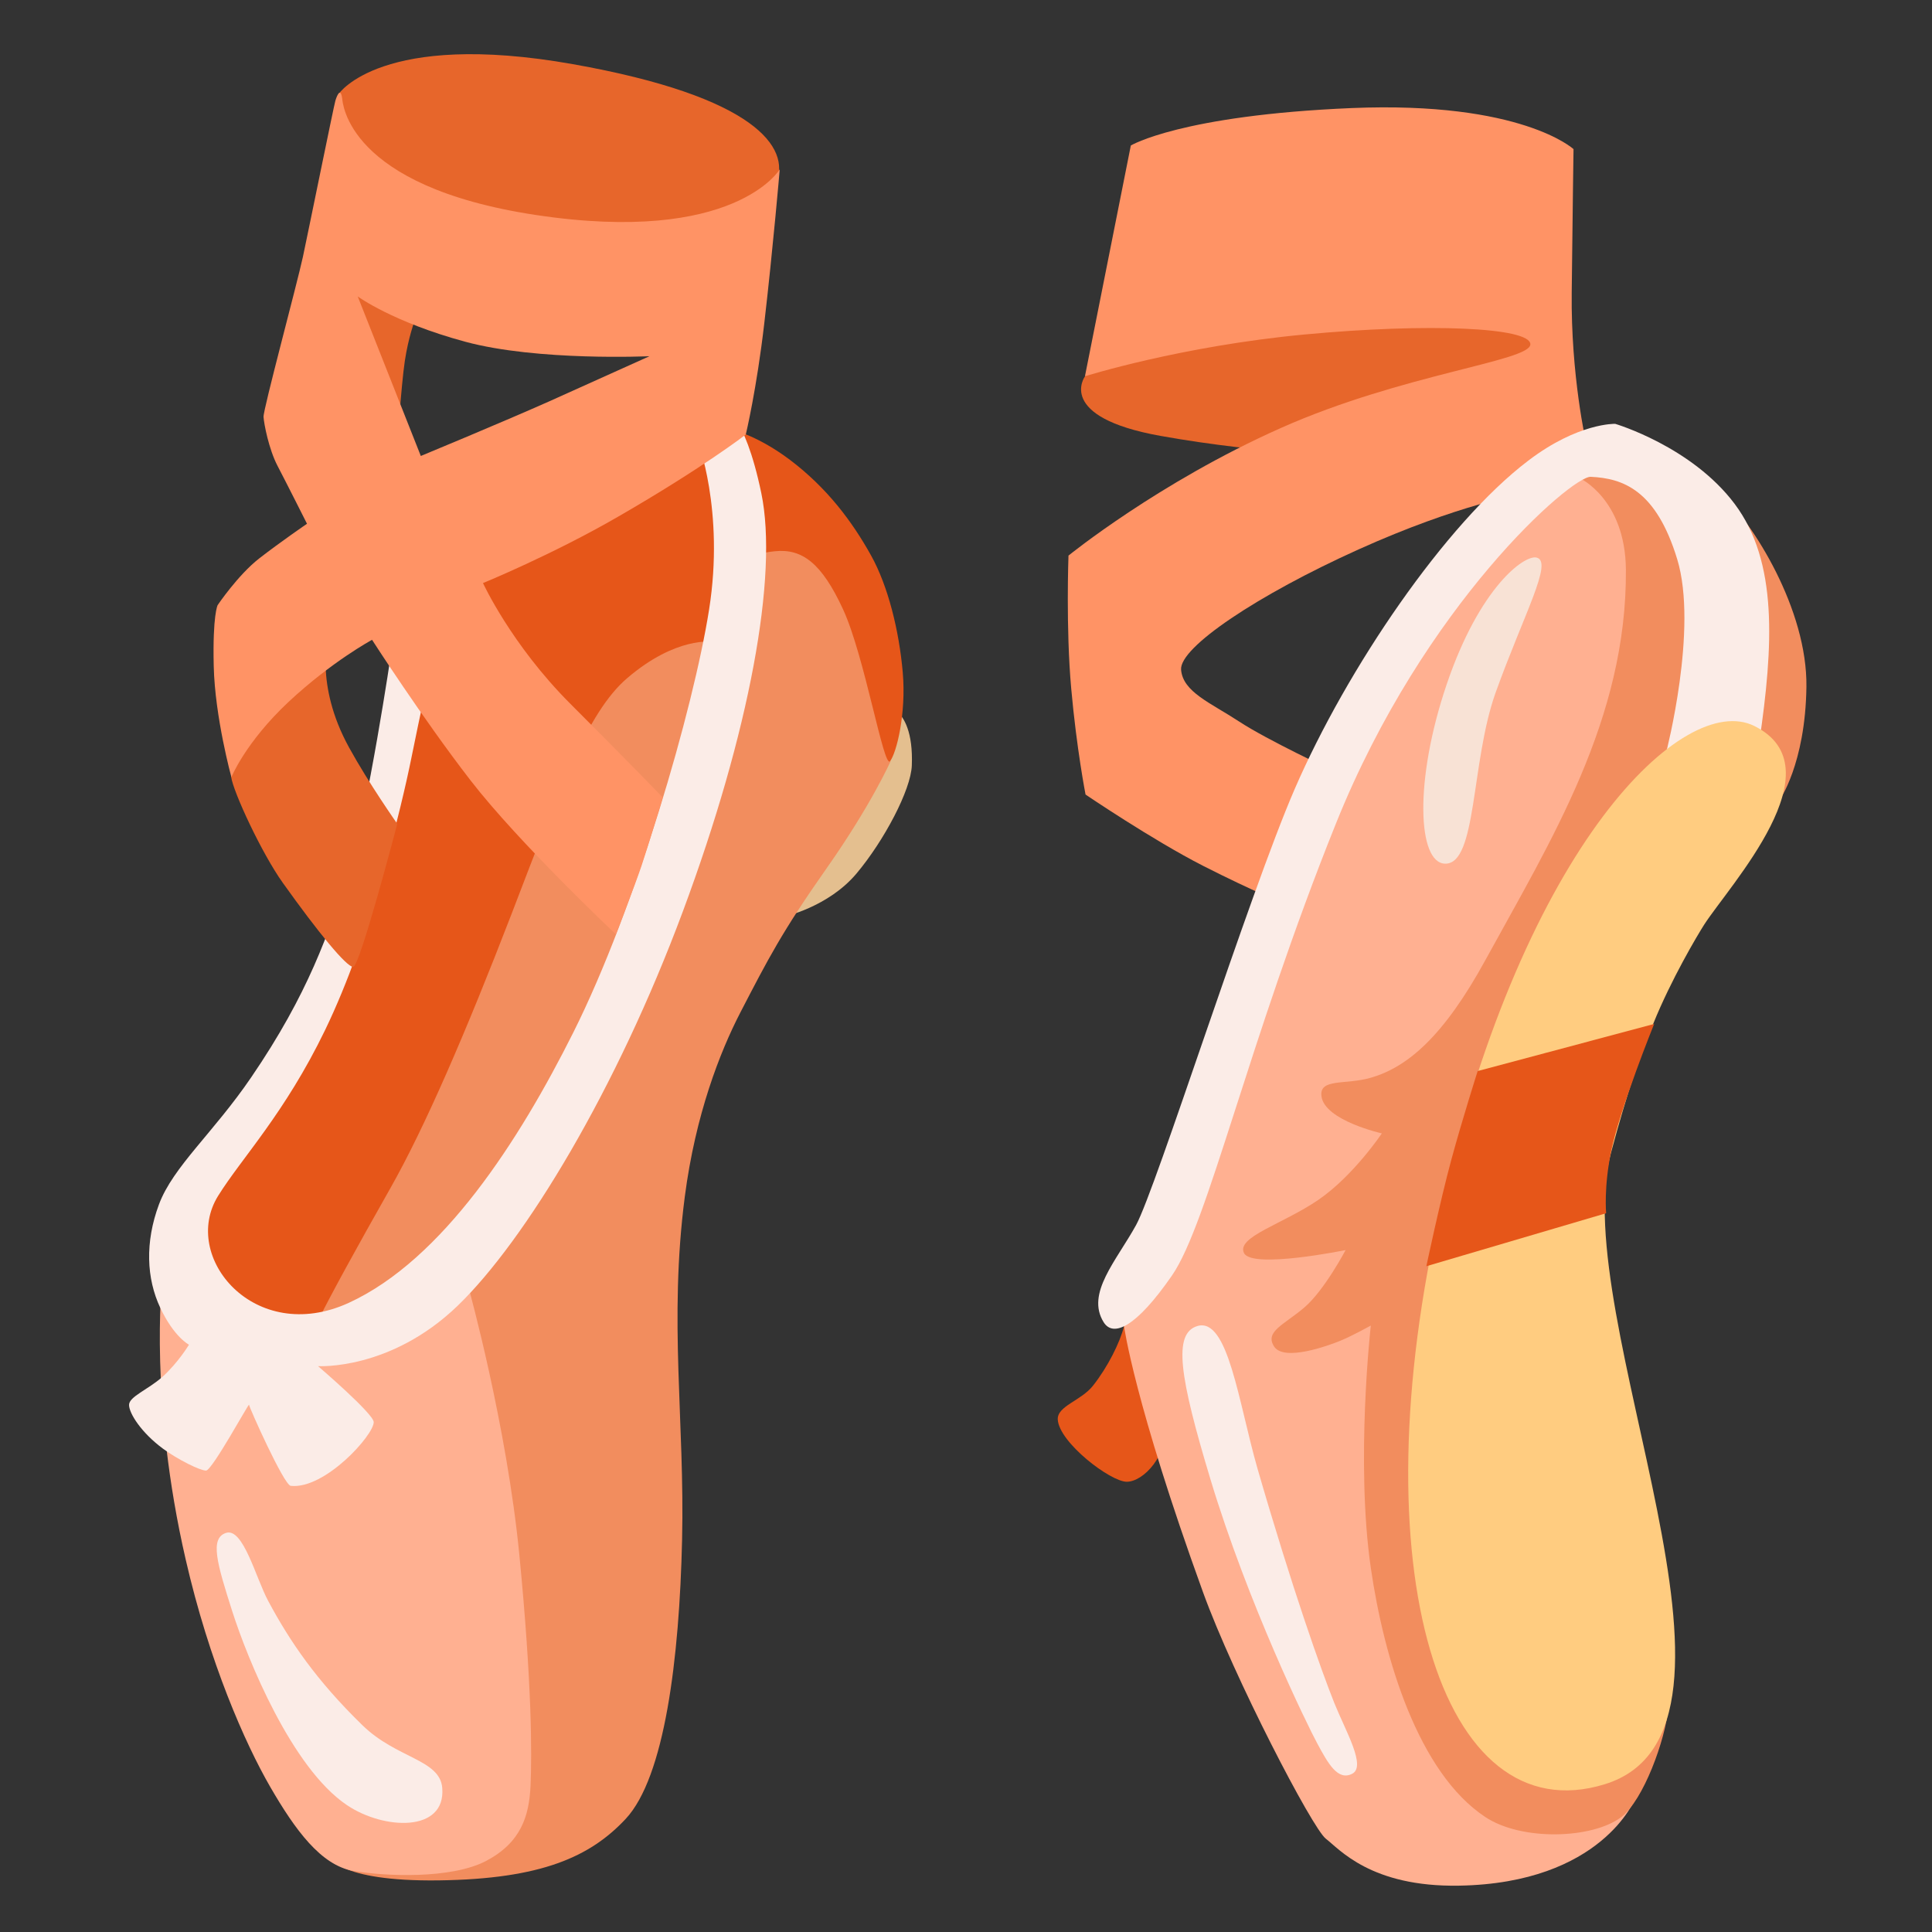 <?xml version="1.0" encoding="UTF-8" standalone="no"?>
<!DOCTYPE svg PUBLIC "-//W3C//DTD SVG 1.1//EN" "http://www.w3.org/Graphics/SVG/1.1/DTD/svg11.dtd">
<svg width="100%" height="100%" viewBox="0 0 128 128" version="1.1" xmlns="http://www.w3.org/2000/svg" xmlns:xlink="http://www.w3.org/1999/xlink" xml:space="preserve" xmlns:serif="http://www.serif.com/" style="fill-rule:evenodd;clip-rule:evenodd;stroke-linejoin:round;stroke-miterlimit:2;">
    <rect x="0" y="0" width="128" height="128" fill="#333333" stroke="none"/>
    <path d="M22.44,6.22C22.44,6.22 25.26,2 37.95,4.25C50.07,6.4 52.38,9.79 51.43,12.1C50.49,14.39 37.14,19.38 37.14,19.38L27.47,21.26C27.47,21.26 27.06,22.33 26.82,23.92C26.58,25.5 26.28,30.03 26.28,30.03L20.84,20.54L22.44,6.22Z" style="fill:rgb(231,102,43);fill-rule:nonzero;"/>
    <path d="M51.91,60.74C51.91,60.74 54.86,60.11 56.74,57.88C58.58,55.69 60.35,52.33 60.41,50.72C60.5,48.48 59.87,47.5 59.43,47.14C58.38,46.3 52.63,52.69 52.63,52.69L51.91,60.74Z" style="fill:rgb(228,191,143);fill-rule:nonzero;"/>
    <path d="M83.16,16.52L71.88,24.94C71.88,24.94 69.91,27.63 76.89,28.88C83.87,30.13 90.05,30.22 90.05,30.22C90.05,30.22 102.85,24.58 102.67,23.68C102.49,22.78 101.51,17.41 101.06,17.5C100.62,17.59 83.16,16.52 83.16,16.52Z" style="fill:rgb(231,102,43);fill-rule:nonzero;"/>
    <path d="M74.47,87.87C74.2,88.94 73.4,90.56 72.41,91.81C71.62,92.81 70.03,93.15 70.08,94.05C70.17,95.57 73.57,98.17 74.65,98.17C75.73,98.17 77.43,96.47 77.25,94.14C77.07,91.81 77.07,87.6 77.07,87.6L74.47,87.87Z" style="fill:rgb(230,86,25);fill-rule:nonzero;"/>
    <path d="M48.69,41.32L50.03,37.2L52.18,34.16L55.67,36.49L59.07,45.71L59,50.44C59,50.44 57.73,53.31 54.77,57.52C51.81,61.73 50.89,63.53 49.04,67.1C47.7,69.7 46.08,73.83 45.37,79.28C44.3,87.52 45.37,94.14 45.19,102.02C45.01,109.9 44.04,117.74 41.45,120.51C39.11,123.01 35.88,124.49 29.08,124.58C22.28,124.67 21.77,122.95 21.77,122.95L18.34,83.31L38.66,40.87L48.69,41.32Z" style="fill:rgb(242,141,94);fill-rule:nonzero;"/>
    <path d="M47.22,42.52C47.22,42.52 44.8,42.14 41.54,44.94C38.9,47.21 37.07,52.28 33.9,60.53C30.87,68.39 28.15,74.68 25.88,78.69C23.61,82.7 21.94,85.73 20.89,87.85C19.98,89.67 16.58,88.99 16.58,88.68C16.58,88.37 12.95,84.59 12.95,84.59L12.65,79.97C12.65,79.97 17.87,72.48 17.87,72.25C17.87,72.02 23.85,59.16 23.85,59.16C23.85,59.16 28.62,40.62 28.77,40.09C28.92,39.56 35.35,30.93 35.35,30.93L47.61,29.04C47.61,29.04 48.59,35.85 48.59,36.15C48.59,36.45 48.44,42.36 48.44,42.36L47.22,42.52Z" style="fill:rgb(230,86,25);fill-rule:nonzero;"/>
    <path d="M48.7,28.53C48.7,28.53 50.28,28.92 52.34,30.47C54.8,32.33 56.45,34.54 57.71,36.8C58.84,38.83 59.57,41.79 59.81,44.55C60.05,47.31 59.39,49.89 58.97,50.43C58.55,50.97 57.29,43.47 55.85,40.36C54.44,37.31 53.15,36.34 51.35,36.52C49.48,36.71 49.61,37.24 49.61,37.24L48.7,28.53Z" style="fill:rgb(230,86,25);fill-rule:nonzero;"/>
    <path d="M28.01,85.62L31.07,85.4C31.07,85.4 33.57,94.42 34.41,103.03C35.25,111.64 35.24,116.26 35.15,118.3C35.06,120.34 34.5,122.09 32.19,123.3C29.88,124.5 25.53,124.32 23.4,123.95C21.27,123.58 19.56,121.25 17.9,118.38C16.24,115.51 13.86,110.12 12.3,103.31C9.89,92.85 10.73,84.99 10.73,84.99L19.34,89.52L28.01,85.62Z" style="fill:rgb(255,176,145);fill-rule:nonzero;"/>
    <path d="M25.93,43.16C25.93,43.16 24.38,53.67 23.09,57.74C21.79,61.81 20.43,65.83 16.64,71.38C14.14,75.05 11.46,77.3 10.53,79.8C9.6,82.3 9.7,84.7 10.62,86.65C11.54,88.6 12.52,89.09 12.52,89.09C12.52,89.09 11.8,90.29 10.75,91.23C9.8,92.07 8.55,92.53 8.55,93.08C8.55,93.63 9.35,94.91 10.8,95.98C11.78,96.7 13.25,97.43 13.65,97.43C14.05,97.43 16.5,92.92 16.5,93.07C16.5,93.22 18.81,98.39 19.26,98.44C21.51,98.69 24.76,95.09 24.76,94.22C24.76,93.67 21.07,90.51 21.07,90.51C21.07,90.51 25.86,90.81 30.32,86.51C34.78,82.21 40.84,72.22 45.25,60.36C49.66,48.5 51.57,38.13 50.44,32.68C49.31,27.23 47.84,26.88 47.84,26.88L46.2,29.13C46.2,29.13 48.02,33.8 46.98,40.38C45.94,46.96 42.14,60.11 37.98,68.41C34.39,75.58 29.33,83.46 23.1,86.32C16.87,89.17 11.94,83.27 14.45,79.23C16.01,76.72 18.86,73.78 21.54,68.24C24.6,61.92 26.64,53.27 27.25,50.24C27.86,47.21 28.55,44.1 28.55,44.1L25.93,43.16Z" style="fill:rgb(251,236,231);fill-rule:nonzero;"/>
    <path d="M18.81,40.79C18.81,40.79 15.17,50.43 15.31,51.45C15.45,52.47 17.34,56.53 18.73,58.48C21.11,61.82 22.96,64.06 23.4,64.06C23.84,64.06 26.32,54.58 26.32,54.58C26.32,54.58 24.42,51.88 23.13,49.53C20.8,45.3 21.8,42.18 21.66,41.96C21.51,41.74 18.81,40.79 18.81,40.79Z" style="fill:rgb(231,102,43);fill-rule:nonzero;"/>
    <path d="M14.97,101.56C13.89,101.92 14.37,103.57 15.39,106.76C16.41,109.95 19.33,117.13 22.98,119.59C25.44,121.25 29.54,121.41 29.3,118.46C29.15,116.56 26.27,116.51 24.01,114.3C20.95,111.32 19.2,108.74 17.77,106.07C16.95,104.55 16.11,101.18 14.97,101.56Z" style="fill:rgb(251,236,231);fill-rule:nonzero;"/>
    <path d="M35.48,14.24C22.96,12.34 22.71,6.78 22.67,6.52C22.56,5.75 22.32,6.34 22.22,6.67C22.12,7 20.47,15.13 20.07,17.01C19.66,18.89 17.43,27.15 17.46,27.62C17.49,28.09 17.81,29.75 18.38,30.85C18.95,31.94 20.34,34.7 20.34,34.7C20.34,34.7 18.57,35.91 17.17,37C15.77,38.09 14.42,40.09 14.42,40.09C14.42,40.09 14.08,40.73 14.16,44.13C14.24,47.53 15.33,51.49 15.33,51.49C15.33,51.49 16.26,49.18 19.12,46.5C21.99,43.82 24.65,42.39 24.65,42.39C24.65,42.39 27.97,47.56 31.18,51.71C34.39,55.86 40.8,61.9 40.8,61.9C40.8,61.9 42.08,58.62 42.5,57.37C42.92,56.12 43.91,52.83 43.91,52.83C43.91,52.83 41.71,50.55 37.79,46.63C33.87,42.71 32,38.63 32,38.63C32,38.63 36.6,36.75 40.97,34.22C46.57,30.99 49.41,28.79 49.41,28.79C49.41,28.79 50.13,25.81 50.64,21.38C51.22,16.38 51.66,11.22 51.66,11.22C51.66,11.22 48.69,16.24 35.48,14.24ZM36.39,26.59C33.22,28 27.88,30.21 27.88,30.21L23.7,19.64C23.7,19.64 26.02,21.34 30.82,22.64C35.63,23.94 43.03,23.6 43.03,23.6C43.03,23.6 39.55,25.17 36.39,26.59Z" style="fill:rgb(255,147,101);fill-rule:nonzero;"/>
    <path d="M74.92,9.64L71.88,24.93C71.88,24.93 78.23,22.93 86.44,22.16C94.65,21.39 101.39,21.69 101.39,22.81C101.39,23.93 92.94,24.76 84.85,28.36C76.76,31.96 70.79,36.81 70.79,36.81C70.79,36.81 70.61,41.59 70.97,45.61C71.33,49.63 71.92,52.64 71.92,52.64C71.92,52.64 76.35,55.65 79.72,57.37C83.09,59.08 85.04,59.85 85.04,59.85L88.29,51.05C88.29,51.05 83.98,49.04 82.09,47.8C80.2,46.56 78.37,45.85 78.25,44.37C78.13,42.89 83.33,39.41 90.01,36.4C96.69,33.39 100.82,32.74 100.82,32.74C100.82,32.74 105.19,29.79 105.13,29.55C105.07,29.31 104.07,24.88 104.13,19.39C104.19,13.9 104.25,9.88 104.25,9.88C104.25,9.88 100.82,6.69 89.54,7.16C78.23,7.64 74.92,9.64 74.92,9.64Z" style="fill:rgb(255,147,101);fill-rule:nonzero;"/>
    <path d="M108.09,32.52L109.08,44.2L100.88,87.67L108.33,119.17C108.33,119.17 106.14,124.77 96.66,124.93C90.82,125.03 88.73,122.5 87.84,121.82C86.95,121.14 81.75,111.14 79.7,105.48C75.15,92.93 74.47,87.86 74.47,87.86L78.4,78.59L87.22,52.63L95.54,38.22L103.61,30.77L108.09,32.52Z" style="fill:rgb(255,176,145);fill-rule:nonzero;"/>
    <path d="M109.08,29.79L104.61,31.65C104.61,31.65 107.68,33.02 107.72,37.74C107.79,47.65 102.74,55.7 98.41,63.61C95.63,68.69 93.24,70.7 90.83,71.4C89.16,71.89 87.39,71.42 87.55,72.63C87.76,74.24 91.55,75.09 91.55,75.09C91.55,75.09 89.68,77.89 87.35,79.49C85.02,81.09 81.89,81.95 82.42,83.02C82.95,84.09 89.15,82.82 89.15,82.82C89.15,82.82 87.75,85.48 86.42,86.62C85.09,87.76 83.76,88.22 84.42,89.22C85.09,90.22 88.02,89.15 88.82,88.82C89.62,88.49 90.82,87.82 90.82,87.82C90.82,87.82 89.8,96.82 90.82,103.88C91.69,109.88 93.96,117.44 98.4,120.38C100.81,121.98 105.48,121.84 107.41,120.39C108.86,119.3 110.34,115.3 110.54,113.1C110.74,110.9 99.42,89.55 99.42,89.55L106.95,64.7L117.88,53.04C117.88,53.04 119.61,50.64 119.68,45.51C119.75,40.38 116.15,34.65 113.95,32.59C111.73,30.52 109.08,29.79 109.08,29.79Z" style="fill:rgb(242,141,94);fill-rule:nonzero;"/>
    <path d="M112.26,55.51L110.39,49.84C110.39,49.84 112.52,41.65 111.12,37.05C109.72,32.45 107.52,31.69 105.39,31.59C104.14,31.53 94.36,40 88.51,54.56C82.66,69.11 80.04,81.04 77.65,84.5C75.26,87.96 73.75,88.61 73.12,87.6C71.93,85.69 73.96,83.54 75.27,81.16C76.58,78.77 82.74,59.29 85.77,52.29C89.23,44.3 95.76,34.69 101.25,30.52C104.56,28 107.01,28.08 107.01,28.08C107.01,28.08 112.07,29.57 114.93,33.39C117.79,37.21 117.5,42.76 116.55,49.2C115.6,55.64 112.26,55.51 112.26,55.51Z" style="fill:rgb(251,236,231);fill-rule:nonzero;"/>
    <path d="M79.34,87.85C77.69,88.33 78.15,91.22 80.19,97.99C82.69,106.27 86.61,114.29 87.3,115.56C87.99,116.83 88.63,118 89.58,117.52C90.54,117.04 89.16,114.71 88.41,112.85C87.54,110.68 85.62,105.27 83.31,97.29C82.05,92.89 81.36,87.27 79.34,87.85Z" style="fill:rgb(251,236,231);fill-rule:nonzero;"/>
    <path d="M101.8,36.94C100.99,36.75 98.03,38.9 95.85,45.33C93.67,51.75 93.93,57.18 95.74,57.22C97.86,57.27 97.44,50.53 99.08,45.91C100.98,40.63 102.92,37.2 101.8,36.94Z" style="fill:rgb(248,226,213);fill-rule:nonzero;"/>
    <path d="M116.21,48.09C111.59,45.82 101.03,55.79 95.48,79.86C89.93,103.93 95.47,121.56 106.32,118.21C117.94,114.63 103.81,87.26 106.72,76.42C107.87,72.12 108.62,70.09 109.53,67.83C110.72,64.88 112.46,61.96 112.9,61.27C114.56,58.68 121.85,50.86 116.21,48.09Z" style="fill:rgb(255,204,128);fill-rule:nonzero;"/>
    <path d="M97.9,70.96L109.59,67.84C109.59,67.84 107.35,73.38 106.75,76.24C106.25,78.63 106.41,80.38 106.41,80.38L94.5,83.89C94.5,83.89 95.41,79.58 96.15,76.85C96.89,74.12 97.9,70.96 97.9,70.96Z" style="fill:rgb(230,86,25);fill-rule:nonzero;"/>
</svg>
